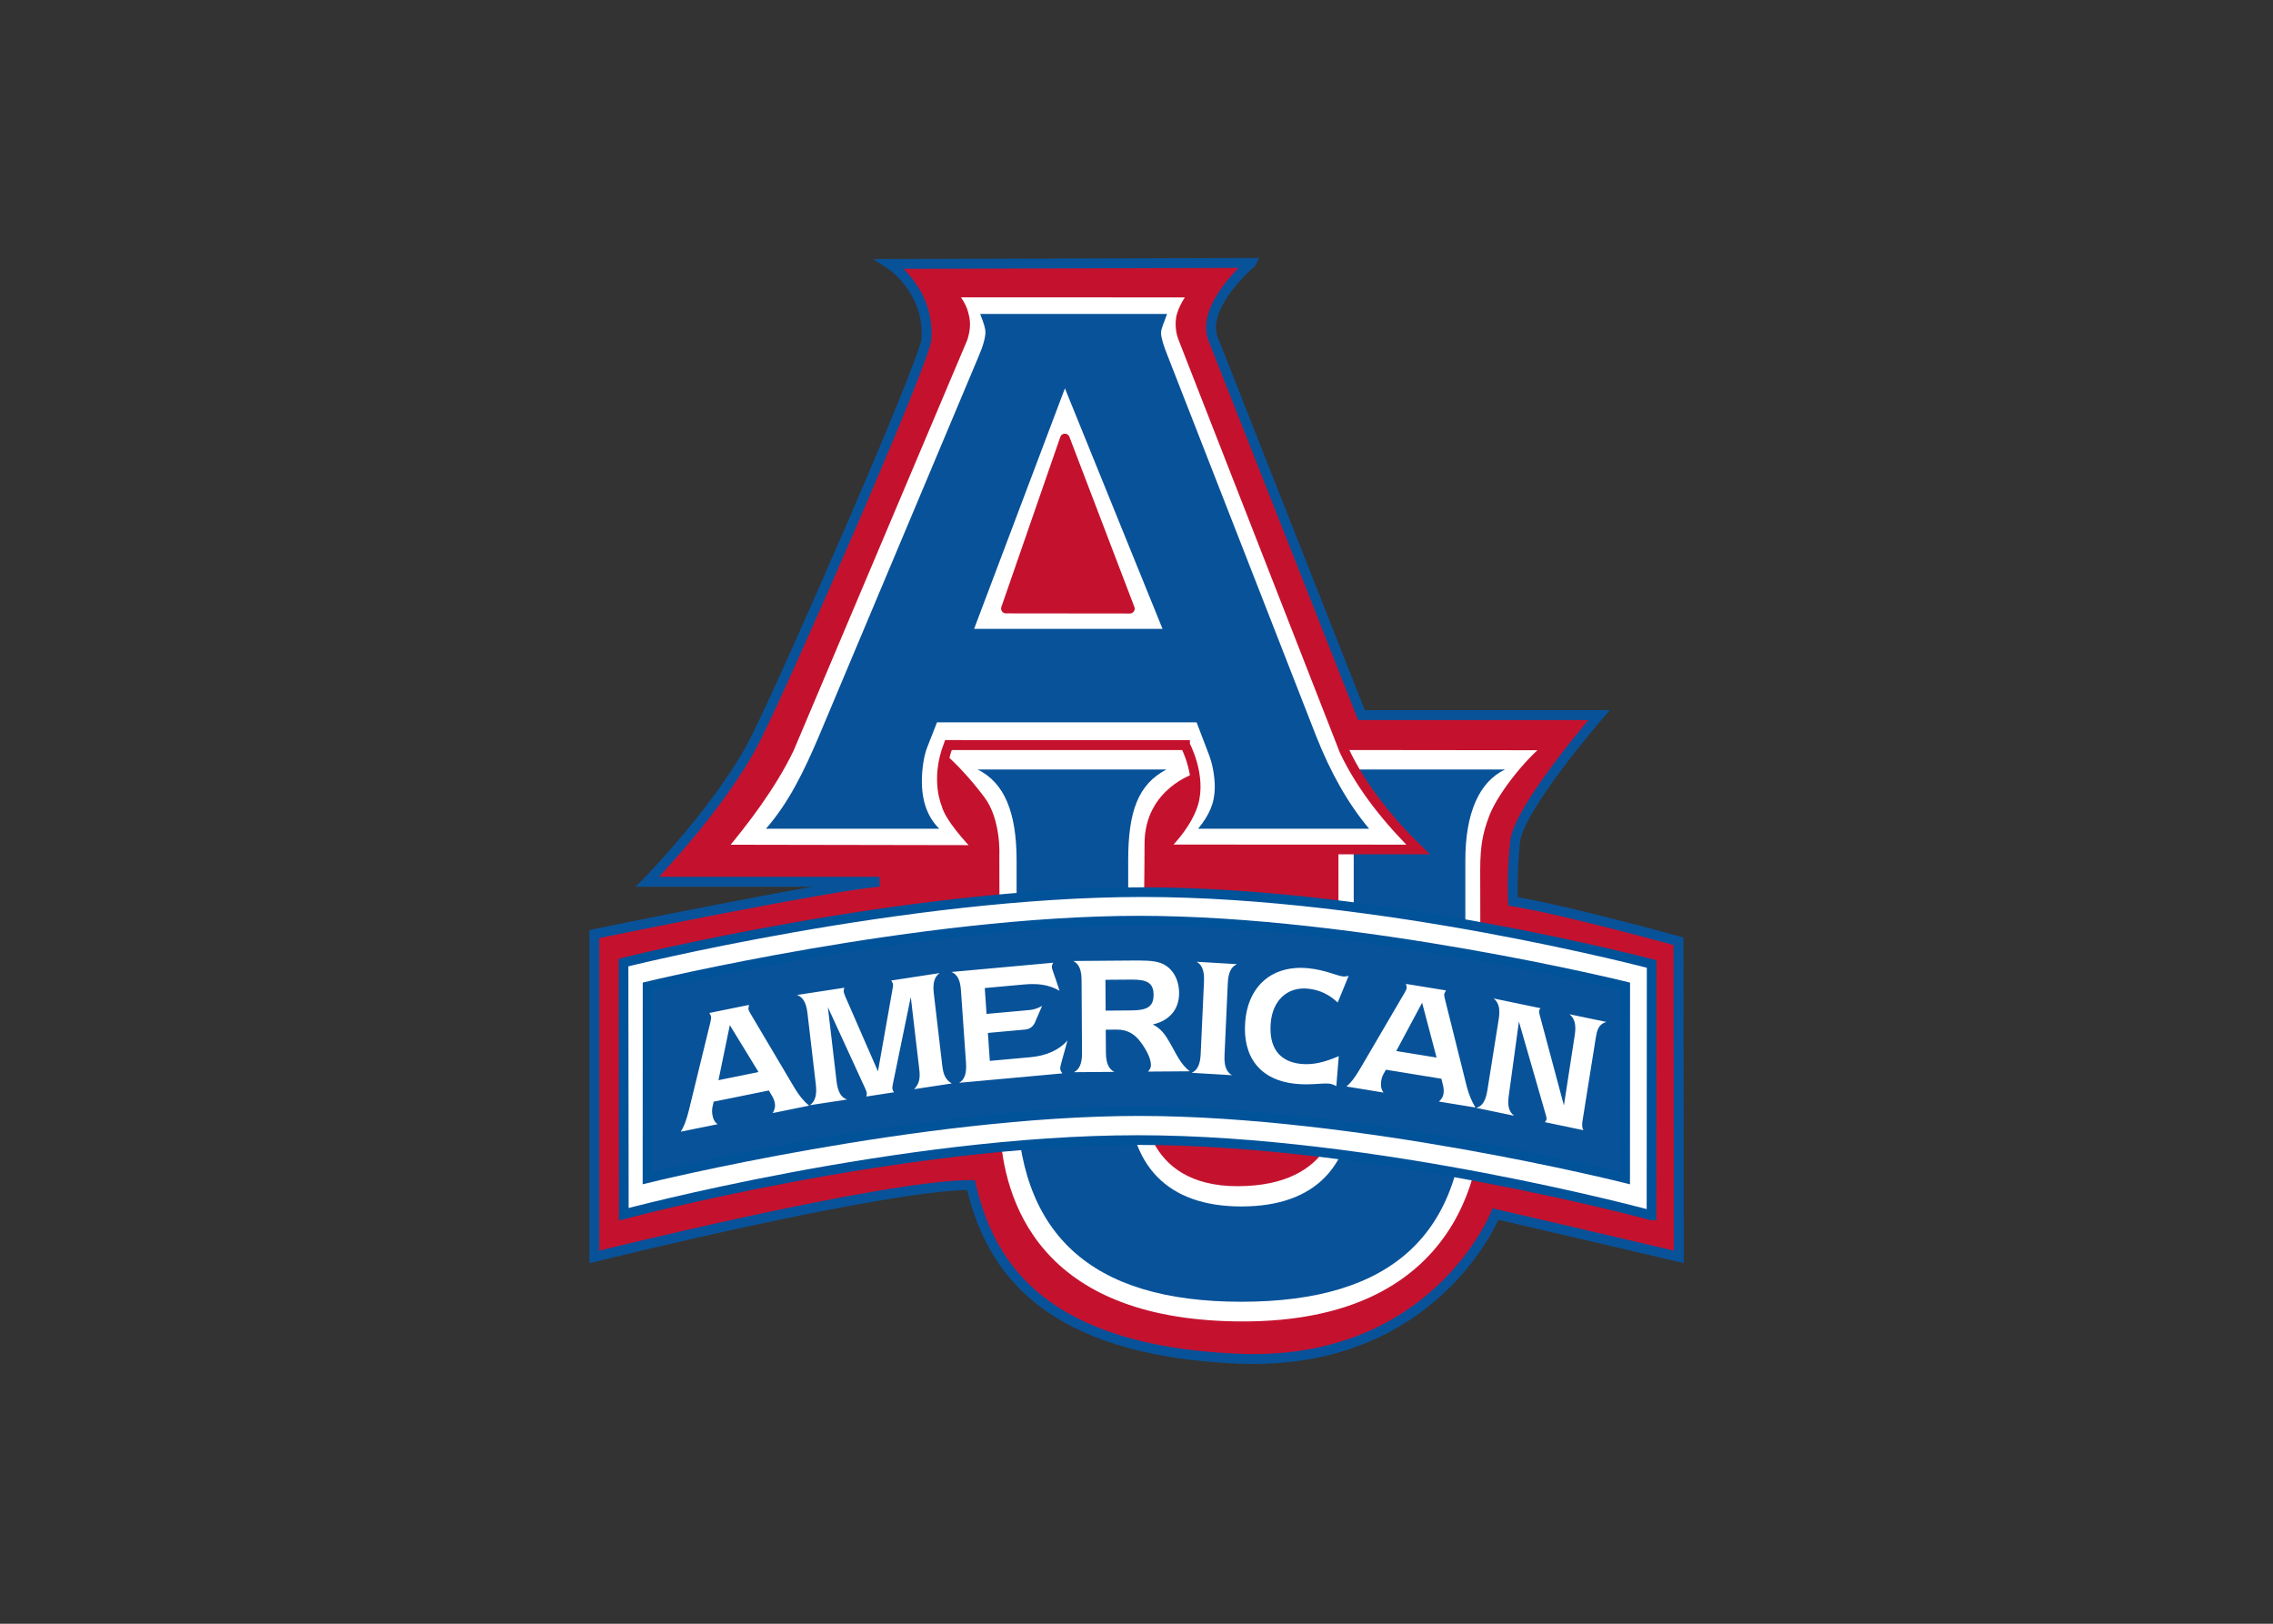 <svg clip-rule="evenodd" fill-rule="evenodd" viewBox="0 0 560 400" xmlns="http://www.w3.org/2000/svg"><rect x="0" y="0" width="560" height="400" fill="#333333" stroke="none"/><g transform="matrix(5.542 0 0 -5.542 -81.95 3756)"><path d="m36.775.279-20.076.059s2.213 1.43 2.035 4.176c-.077 1.193-7.585 18.365-9.453 22.123s-6.053 8.027-6.053 8.027h12.891c-2.765.214-15.842 2.904-15.842 2.904v17.941s16.085-3.996 20.93-3.996l.096.398c1.084 4.186 4.02 8.797 14.742 9.252 10.925.464 14.312-8.037 14.312-8.037.595.13 10.184 2.379 10.184 2.379l-.018-17.536s-6.236-1.731-9.195-2.215c0 0-.086-1.338.113-3.302.192-1.897 4.67-7.051 4.67-7.051h-13.207l-8.254-20.93c-.672-1.837 2.125-4.192 2.125-4.192z" fill="#c4122e" fill-rule="nonzero" stroke="#085299" stroke-width=".55" transform="matrix(.8 0 0 -.8 40.987 666.27)"/><path d="m68.009 643.02s-2.086-.559-2.092-2.825c-.008-3.202-.077-3.374-.037-11.297 0 0-.172-3.582 3.91-3.568 4.154.015 4.17 3.032 4.174 3.321.008.64 0 11.207 0 11.207s-.065 2.522-1.961 3.14z" fill="none" stroke="#c4122e" stroke-width=".43"/><path d="m83.713 644.6c-1.051-.815-2.269-2.434-2.554-3.303-.407-1.086-.352-1.806-.352-3.136l.015-10.408s.285-9.109-11.029-8.972c-8.991.108-10.617 5.535-10.766 8.769l-.029 12.145s.086 1.535-.628 2.482c-1.294 1.715-2.395 2.437-2.395 2.437h11.597l.413-1.459s-2.096-.628-2.102-2.918c-.008-3.234-.079-3.408-.037-11.412 0 0-.176-3.618 3.978-3.603 4.228.015 4.244 3.063 4.248 3.354.008.646 0 11.321 0 11.321s-.066 2.547-1.996 3.172l.037 1.544 11.599-.013z" fill="#fff" fill-rule="nonzero"/><path d="m83.713 644.6c-1.051-.815-2.269-2.434-2.554-3.303-.407-1.086-.352-1.806-.352-3.136l.015-10.408s.285-9.109-11.029-8.972c-8.991.108-10.617 5.535-10.766 8.769l-.029 12.145s.086 1.535-.628 2.482c-1.294 1.715-2.395 2.437-2.395 2.437h11.597l.413-1.459s-2.096-.628-2.102-2.918c-.008-3.234-.079-3.408-.037-11.412 0 0-.176-3.618 3.978-3.603 4.228.015 4.244 3.063 4.248 3.354.008.646 0 11.321 0 11.321s-.066 2.547-1.996 3.172l.037 1.544 11.599-.013z" fill="none" stroke="#c4122e" stroke-width=".43"/><path d="m69.971 619.87c-6.729 0-9.991 3.03-9.991 9.207v10.412c0 2.137-.544 3.458-1.734 4.04h8.394c-1.257-.66-1.699-1.864-1.699-4.04v-10.217c0-3.341 1.734-5.166 5.03-5.166 3.297 0 4.996 1.786 4.996 5.166v10.217c0 2.02-.272 3.264-1.699 4.04h8.428c-1.155-.543-1.767-1.942-1.767-4.04v-10.412c0-6.177-3.229-9.207-9.958-9.207" fill="#085299" fill-rule="nonzero"/><path d="m66.471 649.6-4.34 11.578-4.038-11.578zm.999-4.979-10.519.001c-.596-1.555-.095-2.648-.095-2.648.135-.554.962-1.482 1.484-2.023l-11.527.02c1.044 1.25 2.248 2.807 3.061 4.49l7.712 18.235c.105.336.147.648.063.984-.035.14-.088.5-.592 1.052l10.847-.002c-.437-.47-.596-.985-.62-1.145-.027-.177-.042-.528.093-.872l7.174-18.355c.784-1.662 2.046-3.187 3.276-4.385l-11.376.005s1.072.983 1.386 2.031c.373 1.247-.367 2.611-.367 2.611" fill="#fff" fill-rule="nonzero"/><path d="m66.471 649.6-4.34 11.578-4.038-11.578zm.999-4.979-10.519.001c-.596-1.555-.095-2.648-.095-2.648.135-.554.962-1.482 1.484-2.023l-11.527.02c1.044 1.25 2.248 2.807 3.061 4.49l7.712 18.235c.105.336.147.648.063.984-.035.14-.088.5-.592 1.052l10.847-.002c-.437-.47-.596-.985-.62-1.145-.027-.177-.042-.528.093-.872l7.174-18.355c.784-1.662 2.046-3.187 3.276-4.385l-11.376.005s1.072.983 1.386 2.031c.373 1.247-.367 2.611-.367 2.611z" fill="none" stroke="#c4122e" stroke-width=".43"/><g fill-rule="nonzero"><path d="m62.307 661.49-5.108-13.123h10.369z" fill="#fff"/><path d="m62.126 658.24-2.62-7.556 5.509-.006-2.889 7.563z" fill="#c4122e" stroke="#c4122e" stroke-linejoin="round" stroke-width=".43"/><path d="m66.468 649.78-4.34 10.692-4.037-10.692zm9.185-8.884h-7.604c.505.615.741 1.154.741 1.846 0 .577-.135 1.115-.236 1.385l-.572 1.499h-11.54l-.437-1.115c-.135-.346-.236-.923-.236-1.5 0-.923.269-1.615.774-2.115h-7.705c1.01 1.154 1.683 2.538 2.355 4.115l7.1 16.884c.202.462.302.846.302 1.077 0 .154-.067.385-.235.808h8.31c-.134-.385-.269-.654-.269-.846 0-.193.101-.539.303-1.039l6.594-16.884c.64-1.615 1.413-3 2.355-4.115" fill="#085299"/><path d="m88.204 623.71s-12.276 3.347-22.829 3.347-22.856-3.298-22.856-3.298l-.013 11.189s12.528 3.13 23.081 3.13 22.625-3.195 22.625-3.195l-.007-11.173z" fill="#fff" stroke="#005299" stroke-width=".43"/><path d="m87.038 625.36s-11.863 2.98-21.615 2.98-21.856-2.98-21.856-2.98l.003 8.532s12.102 2.923 21.853 2.923c9.752 0 21.618-2.923 21.618-2.923z" fill="#085299" stroke="#005299" stroke-width=".42"/><path d="m30.08 39.041-3.189.025c.319.164.457.494.46 1.055l.026 4.039c.003.571-.122.915-.447 1.084l2.244-.017c-.318-.153-.467-.504-.47-1.076l-.008-1.268.627-.004c.545-.004.972.221 1.33.717.375.516.551.94.553 1.252 0 .135-.052.238-.161.363l2.317-.017c-.511-.391-.76-.991-1.1-1.58-.248-.435-.486-.787-.951-1.022.953-.215 1.467-.872 1.461-1.744-.005-.82-.409-1.45-1.037-1.674-.401-.142-.955-.138-1.654-.133zm3.668.068c.319.186.432.535.406 1.106l-.183 4.012c-.026.57-.168.906-.502 1.052l2.24.133c-.319-.185-.44-.535-.414-1.105l.183-4.014c.026-.57.178-.904.512-1.051zm-7.975.053-5.65.514c.329.137.487.455.525 1.013l.282 4.047c.039.559-.073.914-.379 1.098l5.733-.523c-.071-.098-.114-.177-.119-.26-.011-.155.164-.661.402-1.568-.456.52-1.154.846-2.051.928l-2.263.205-.107-1.553 2.082-.189c.245-.023.435-.164.537-.403l.393-.912c-.176.099-.396.204-.713.233l-2.373.214-.1-1.437 2.147-.195c.733-.067 1.373-.022 2.01.347-.245-.769-.419-1.18-.428-1.304-.005-.073.017-.157.074-.256zm13.492.293c-1.614.107-2.676 1.221-2.82 2.977-.162 1.985.848 3.25 2.766 3.455.841.09 1.508-.049 1.906-.006.117.013.242.058.391.137l.136-1.666c-.766.335-1.437.504-2.115.431-1.203-.128-1.777-.919-1.666-2.273.101-1.23.905-2.031 2.09-1.904.615.065 1.141.308 1.633.767l.605-1.478c-.12.018-.214.041-.305.031-.352-.038-.974-.355-1.896-.453-.252-.027-.494-.033-.725-.018zm-19.799.283-2.691.412c.056.086.091.155.1.227.005.041-.006.116-.022.213l-.816 4.609-1.817-4.164c-.051-.128-.079-.208-.086-.26-.007-.062.002-.135.037-.224l-2.636.404c.333.106.517.434.584 1l.467 3.982c.066.567-.037.938-.334 1.141l2.072-.316c-.334-.107-.52-.434-.586-1l-.484-4.129 2.082 4.533c.05.118.077.197.082.238.003.031-.008.095-.024.192l1.531-.235c-.054-.075-.08-.143-.088-.205-.005-.051.004-.116.02-.213l1.004-4.879.469 3.993c.058.494.029.792-.28 1.132l2.09-.32c-.354-.207-.471-.493-.531-1.008l-.467-3.984c-.066-.566.019-.924.324-1.139zm10.656.362c.863-.007 1.227.177 1.231.841.004.665-.358.864-1.221.871l-1.443.012-.012-1.713zm15.256.238c.031.12.043.183.038.224-.008.062-.048.161-.118.276l-2.461 4.203c-.232.392-.457.734-.765.998l2.06.337c-.118-.156-.168-.353-.137-.6.019-.154.066-.304.113-.39l.155-.28 3.084.502.103.426c.018.077.037.227.018.381-.023.185-.105.319-.26.461l2.033.332c-.214-.339-.377-.743-.494-1.203l-1.199-4.801c-.037-.142-.053-.237-.047-.289.006-.051.051-.118.1-.215l-2.221-.361zm4.873.81c.296.231.369.593.28 1.155l-.631 3.953c-.09.562-.268.874-.615.971l2.099.437c-.319-.256-.368-.594-.287-1.158l.557-4.074 1.498 5.199c.028.111.045.178.039.219-.007.04-.034.099-.092.171l2.137.446c-.085-.166-.077-.335-.043-.549l.713-4.463c.003-.02.006-.041.007-.051.074-.46.139-.806.596-.953l-2.047-.426c.289.219.385.597.295 1.159l-.603 3.906-1.344-5.02c-.029-.111-.042-.197-.035-.238.005-.031.031-.079.078-.143zm-3.976.237.804 3.047-2.24-.364zm-37.399.12-2.209.449c.062.103.089.16.096.201.009.061-.001.169-.036.303l-1.189 4.871c-.114.455-.236.859-.457 1.22l2.049-.414c-.155-.105-.255-.276-.293-.521-.024-.154-.022-.313 0-.412l.07-.32 3.068-.621.214.367c.038.066.097.202.121.355.029.184-.012.341-.121.532l2.021-.411c-.296-.245-.56-.572-.797-.966l-2.45-4.133c-.074-.122-.115-.209-.123-.26s.016-.131.035-.24zm-1.071 1.125 1.596 2.607-2.226.451z" fill="#fff" transform="matrix(.8 0 0 -.8 40.987 666.27)"/></g></g></svg>